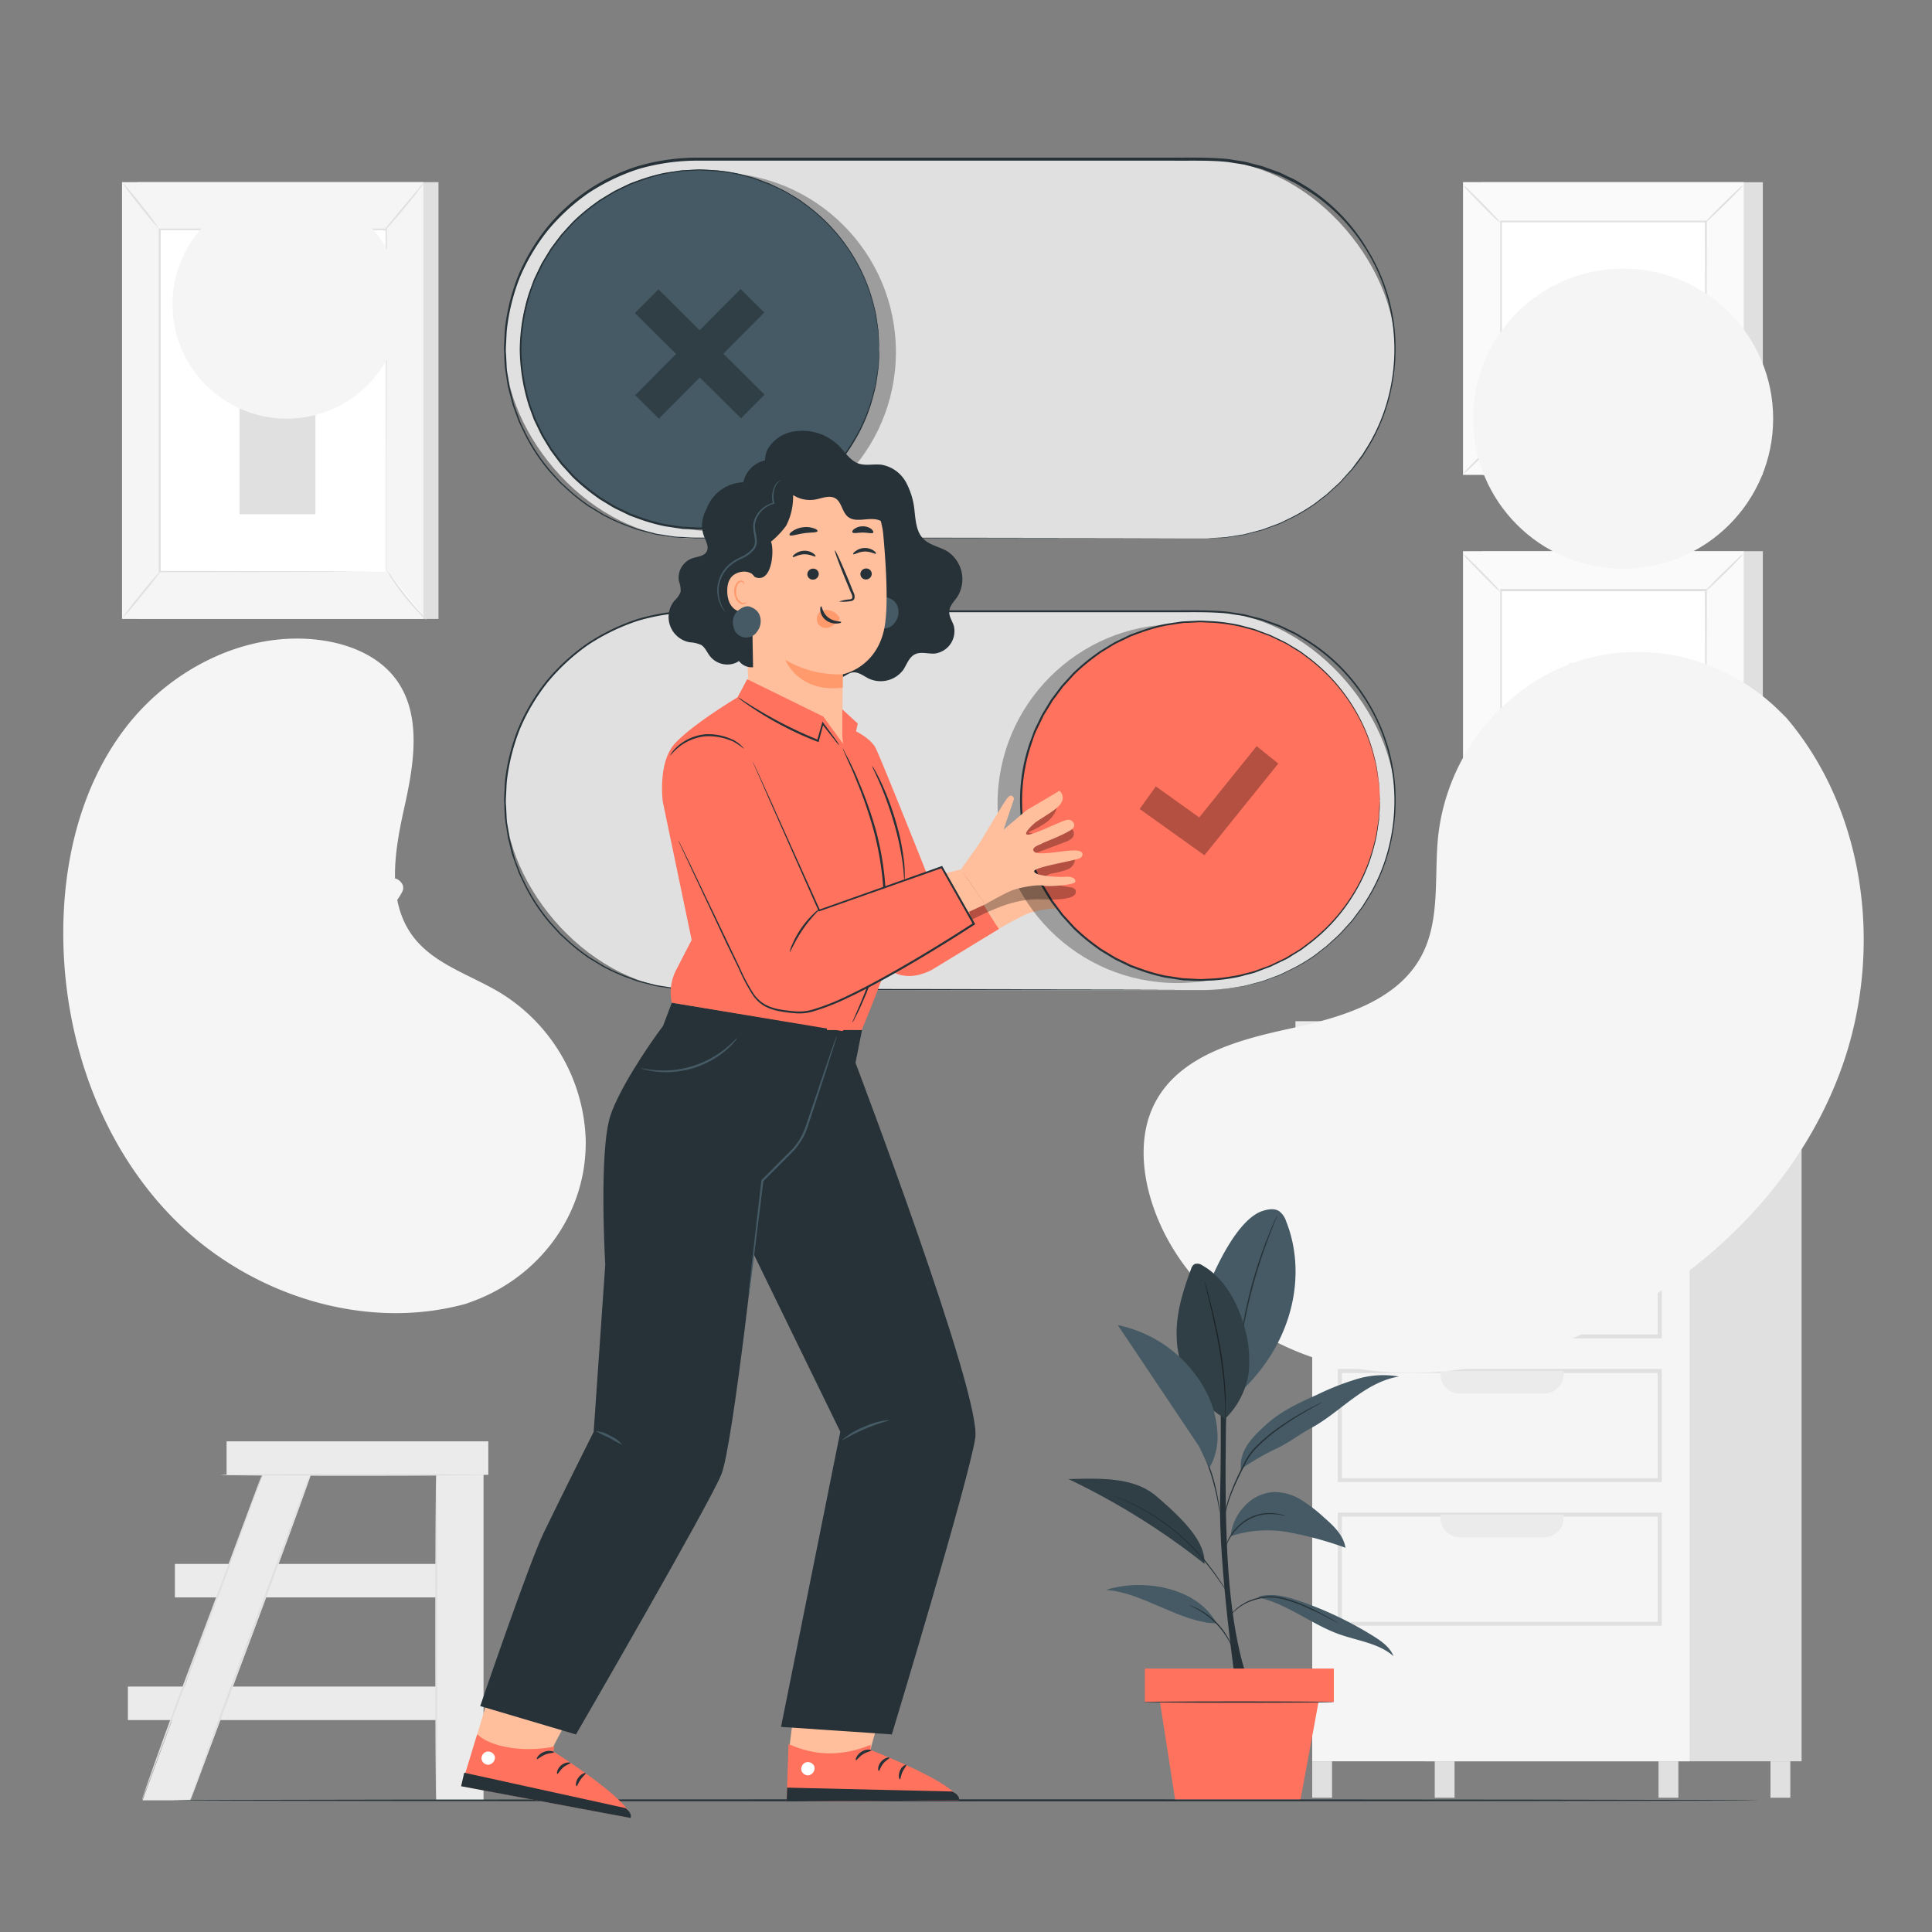 <svg xmlns="http://www.w3.org/2000/svg" viewBox="0 0 500 500"><rect x="0" y="0" width="500" height="500" fill="#808080" stroke="none"/><g id="background-complete"><rect x="383.56" y="47.16" width="72.66" height="75.74" style="fill:#e0e0e0"></rect><rect x="378.63" y="47.16" width="72.66" height="75.74" style="fill:#fafafa"></rect><path d="M451.32,122.92H378.61V47.14h72.71Zm-72.66,0h72.61V47.18H378.66Z" style="fill:#e0e0e0"></path><rect x="388.4" y="57.34" width="53.12" height="55.38" style="fill:#fff"></rect><path d="M388.4,113.09a8.93,8.93,0,0,1-1.31,1.52c-.85.9-2,2.11-3.38,3.42s-2.56,2.49-3.47,3.33a8.15,8.15,0,0,1-1.53,1.27,8.19,8.19,0,0,1,1.3-1.51c.85-.9,2.05-2.11,3.39-3.43s2.57-2.5,3.47-3.33A8.55,8.55,0,0,1,388.4,113.09Z" style="fill:#e0e0e0"></path><path d="M441.53,113a8.5,8.5,0,0,1,1.52,1.31c.9.85,2.11,2,3.42,3.38s2.49,2.56,3.33,3.47a9.11,9.11,0,0,1,1.28,1.53,7.67,7.67,0,0,1-1.52-1.3c-.9-.85-2.11-2-3.43-3.38s-2.5-2.58-3.33-3.48A8.55,8.55,0,0,1,441.53,113Z" style="fill:#e0e0e0"></path><path d="M441.38,57.49A8.73,8.73,0,0,1,442.69,56c.85-.89,2-2.1,3.38-3.42s2.56-2.49,3.47-3.32a7.85,7.85,0,0,1,1.54-1.28,9.41,9.41,0,0,1-1.31,1.52c-.85.89-2,2.11-3.38,3.43s-2.57,2.49-3.48,3.32A8.39,8.39,0,0,1,441.38,57.49Z" style="fill:#e0e0e0"></path><path d="M388.26,57.62a8.73,8.73,0,0,1-1.53-1.31c-.89-.85-2.1-2-3.42-3.37s-2.49-2.57-3.32-3.48a7.66,7.66,0,0,1-1.28-1.53,8.4,8.4,0,0,1,1.52,1.3c.89.85,2.11,2.05,3.43,3.39s2.49,2.57,3.32,3.47A8.39,8.39,0,0,1,388.26,57.62Z" style="fill:#e0e0e0"></path><path d="M441.38,112.72s0-.1,0-.27,0-.45,0-.77c0-.7,0-1.7,0-3,0-2.63,0-6.44-.05-11.29,0-9.7-.06-23.52-.1-40.06l.2.2-53,0h0l.24-.23c0,20.33,0,39.34,0,55.38l-.2-.2,38.36.1,10.78,0,2.85,0,.73,0a1,1,0,0,1,.26,0h-.95l-2.81,0-10.73.06-38.49.1h-.2v-.2c0-16,0-35,0-55.38V57.1h.24l53,0h.21v.21c0,16.6-.08,30.46-.11,40.19,0,4.83,0,8.63-.05,11.24,0,1.28,0,2.27,0,3,0,.32,0,.57,0,.75A.93.93,0,0,1,441.38,112.72Z" style="fill:#e0e0e0"></path><rect x="406.1" y="76.16" width="17.73" height="17.73" style="fill:#ebebeb"></rect><rect x="383.56" y="142.65" width="72.66" height="75.74" style="fill:#e0e0e0"></rect><rect x="378.63" y="142.65" width="72.66" height="75.74" style="fill:#fafafa"></rect><path d="M451.32,218.41H378.61V142.62h72.71Zm-72.66,0h72.61V142.67H378.66Z" style="fill:#e0e0e0"></path><rect x="388.4" y="152.83" width="53.12" height="55.38" style="fill:#fff"></rect><path d="M388.4,208.57a8.73,8.73,0,0,1-1.31,1.53c-.85.89-2,2.11-3.38,3.42s-2.56,2.49-3.47,3.32a8,8,0,0,1-1.53,1.28,8.4,8.4,0,0,1,1.3-1.52c.85-.89,2.05-2.11,3.39-3.43s2.57-2.49,3.47-3.32A8.39,8.39,0,0,1,388.4,208.57Z" style="fill:#e0e0e0"></path><path d="M441.53,208.44a8.5,8.5,0,0,1,1.52,1.31c.9.85,2.11,2,3.42,3.38s2.49,2.56,3.33,3.47a9.11,9.11,0,0,1,1.28,1.53,7.67,7.67,0,0,1-1.52-1.3c-.9-.85-2.11-2.05-3.43-3.39s-2.5-2.57-3.33-3.47A8.55,8.55,0,0,1,441.53,208.44Z" style="fill:#e0e0e0"></path><path d="M441.38,153a8.73,8.73,0,0,1,1.31-1.53c.85-.89,2-2.11,3.38-3.42s2.56-2.49,3.47-3.32a7.85,7.85,0,0,1,1.54-1.28,9.15,9.15,0,0,1-1.31,1.51c-.85.9-2,2.11-3.38,3.44s-2.57,2.49-3.48,3.32A8.39,8.39,0,0,1,441.38,153Z" style="fill:#e0e0e0"></path><path d="M388.26,153.11a8.73,8.73,0,0,1-1.53-1.31c-.89-.85-2.1-2-3.42-3.38s-2.49-2.56-3.32-3.47a8,8,0,0,1-1.28-1.53,8.4,8.4,0,0,1,1.52,1.3c.89.85,2.11,2.05,3.43,3.39s2.49,2.57,3.32,3.47A8.39,8.39,0,0,1,388.26,153.11Z" style="fill:#e0e0e0"></path><path d="M441.38,208.21s0-.1,0-.27,0-.45,0-.78c0-.69,0-1.69,0-3,0-2.62,0-6.44-.05-11.28,0-9.7-.06-23.52-.1-40.06l.2.2-53,0h0l.24-.23c0,20.32,0,39.34,0,55.38l-.2-.21,38.36.11,10.78,0,2.85,0h.73a1.33,1.33,0,0,1,.26,0h-.95l-2.81,0-10.73.05-38.49.11h-.2v-.2c0-16,0-35.06,0-55.38v-.24h.24l53,0h.21v.21c0,16.6-.08,30.46-.11,40.19,0,4.83,0,8.63-.05,11.24,0,1.28,0,2.26,0,3,0,.32,0,.57,0,.75A.93.93,0,0,1,441.38,208.21Z" style="fill:#e0e0e0"></path><rect x="406.1" y="171.65" width="17.73" height="17.73" style="fill:#ebebeb"></rect><rect x="35.49" y="47.14" width="77.99" height="113.04" style="fill:#e0e0e0"></rect><rect x="31.58" y="47.14" width="77.99" height="113.04" style="fill:#f5f5f5"></rect><rect x="41.27" y="59.38" width="58.61" height="88.56" style="fill:#fff"></rect><path d="M99.88,147.94s0-.15,0-.43,0-.71,0-1.26c0-1.11,0-2.74,0-4.86,0-4.24,0-10.43,0-18.24,0-15.62-.06-37.73-.1-63.77l.19.19-58.6,0h0l.21-.21c0,33.41,0,64.21,0,88.56l-.17-.17,42.66.09,11.79,0,3.09,0,1.07,0-1,0-3.06,0L84,148l-42.77.09H41.1v-.17c0-24.35,0-55.15,0-88.56v-.21h.22l58.6,0h.2v.19c0,26.09-.07,48.25-.1,63.9,0,7.79,0,14,0,18.2,0,2.09,0,3.71,0,4.81,0,.54,0,1,0,1.24S99.88,147.94,99.88,147.94Z" style="fill:#e0e0e0"></path><path d="M109.79,47.14a13.52,13.52,0,0,1-1.39,2c-.9,1.21-2.19,2.86-3.66,4.64s-2.84,3.36-3.85,4.48A13.07,13.07,0,0,1,99.17,60a14.62,14.62,0,0,1,1.49-2c1-1.26,2.33-2.83,3.76-4.55L108.17,49A14.72,14.72,0,0,1,109.79,47.14Z" style="fill:#e0e0e0"></path><path d="M100.18,147.65a72.43,72.43,0,0,0,10.23,12.79" style="fill:#fff"></path><path d="M110.41,160.44a11.78,11.78,0,0,1-1.79-1.62c-1-1.06-2.43-2.58-3.85-4.35a57.78,57.78,0,0,1-3.4-4.72,12.33,12.33,0,0,1-1.19-2.1,15.24,15.24,0,0,1,1.44,1.93c.86,1.21,2.07,2.86,3.48,4.62s2.75,3.31,3.74,4.41A16.74,16.74,0,0,1,110.41,160.44Z" style="fill:#e0e0e0"></path><path d="M31.57,160.09l10.22-12.6" style="fill:#fff"></path><path d="M41.79,147.49a80.64,80.64,0,0,1-4.95,6.43,77,77,0,0,1-5.27,6.17,79,79,0,0,1,4.94-6.43A78.26,78.26,0,0,1,41.79,147.49Z" style="fill:#e0e0e0"></path><path d="M31.58,47.14a70.42,70.42,0,0,1,5,5.92,69.4,69.4,0,0,1,4.63,6.2,73.77,73.77,0,0,1-5-5.93A72,72,0,0,1,31.58,47.14Z" style="fill:#e0e0e0"></path><rect x="62" y="77.36" width="19.63" height="55.72" style="fill:#e0e0e0"></rect><rect x="33.1" y="436.48" width="81.01" height="8.67" transform="translate(147.21 881.63) rotate(180)" style="fill:#ebebeb"></rect><path d="M81.45,378.48c0,2-32.27,87.44-32.27,87.44H36.9l32.19-87.44Z" style="fill:#ebebeb"></path><rect x="112.9" y="374.56" width="12.24" height="91.37" transform="translate(238.04 840.48) rotate(180)" style="fill:#ebebeb"></rect><rect x="45.26" y="404.75" width="73.76" height="8.67" transform="translate(164.28 818.16) rotate(180)" style="fill:#ebebeb"></rect><rect x="58.63" y="373.01" width="67.73" height="8.67" transform="translate(185 754.7) rotate(180)" style="fill:#ebebeb"></rect><path d="M57.15,381.69c0,.14,15.28.25,34.12.25s34.13-.11,34.13-.25-15.28-.26-34.13-.26S57.15,381.55,57.15,381.69Z" style="fill:#e0e0e0"></path><path d="M112.9,381.33c.15,0,.26,18.93.26,42.28s-.11,42.28-.26,42.28-.26-18.93-.26-42.28S112.76,381.33,112.9,381.33Z" style="fill:#e0e0e0"></path><path d="M79.94,382.35a.73.73,0,0,1,0,.22c0,.18-.12.39-.2.65-.21.6-.48,1.42-.83,2.46-.73,2.13-1.81,5.21-3.17,9-2.71,7.59-6.57,18-10.89,29.54l-11,29.5-3.32,8.94c-.39,1-.69,1.83-.92,2.43l-.25.62a.93.93,0,0,1-.1.21.73.73,0,0,1,0-.22l.2-.65.83-2.46c.72-2.13,1.81-5.21,3.17-9C56.14,446,60,435.56,64.32,424s8.19-21.9,11-29.48l3.32-8.95c.39-1,.69-1.83.92-2.43l.25-.62A.93.93,0,0,1,79.94,382.35Z" style="fill:#e0e0e0"></path><path d="M67.74,381.87a1.35,1.35,0,0,1-.06.23l-.2.65c-.21.6-.48,1.43-.83,2.47-.73,2.15-1.82,5.24-3.19,9-2.73,7.64-6.61,18.14-11,29.72s-8.24,22-11.1,29.66c-1.39,3.76-2.53,6.82-3.34,9-.39,1-.69,1.84-.92,2.44l-.25.63a.72.72,0,0,1-.11.21,1.16,1.16,0,0,1,.06-.22c0-.18.12-.39.2-.65.2-.61.48-1.44.83-2.48.73-2.14,1.82-5.24,3.19-9.05,2.73-7.63,6.61-18.13,11-29.72s8.24-22,11.09-29.65l3.35-9c.38-1,.69-1.84.92-2.44l.25-.63A.72.72,0,0,1,67.74,381.87Z" style="fill:#e0e0e0"></path><path d="M112.37,289.7a10.12,10.12,0,1,1-8.39-10,10.21,10.21,0,0,1,8.39,10c0,3.5,5.5,3.51,5.45,0a15.81,15.81,0,0,0-10.24-14.63,15.58,15.58,0,0,0-18.72,22.58,15.77,15.77,0,0,0,16.4,7.32c7.28-1.31,12.46-8,12.56-15.27C117.87,286.19,112.42,286.19,112.37,289.7Z" style="fill:#f5f5f5"></path><path d="M85.55,302q-3.1,3.35-6.49,6.42a2.75,2.75,0,0,0,0,3.85,2.79,2.79,0,0,0,3.86,0c2.25-2,4.42-4.19,6.48-6.42a2.83,2.83,0,0,0,.8-1.93A2.72,2.72,0,0,0,85.55,302Z" style="fill:#f5f5f5"></path><path d="M99.28,309.78v9.33a2.73,2.73,0,0,0,5.45,0v-9.33a2.73,2.73,0,0,0-5.45,0Z" style="fill:#f5f5f5"></path><path d="M114.32,305.82l6.79,7.08a2.76,2.76,0,0,0,3.86,0,2.79,2.79,0,0,0,0-3.86l-6.8-7.08a2.75,2.75,0,0,0-3.85,0,2.78,2.78,0,0,0,0,3.86Z" style="fill:#f5f5f5"></path><path d="M118.47,276.74c2.07-2.23,4.23-4.38,6.48-6.42a2.75,2.75,0,0,0,0-3.86,2.78,2.78,0,0,0-3.85,0q-3.37,3.07-6.49,6.42a2.89,2.89,0,0,0-.79,1.93,2.77,2.77,0,0,0,.79,1.93,2.73,2.73,0,0,0,3.86,0Z" style="fill:#f5f5f5"></path><path d="M104.74,269v-9.33a2.73,2.73,0,0,0-5.45,0V269a2.73,2.73,0,0,0,5.45,0Z" style="fill:#f5f5f5"></path><path d="M89.7,272.92l-6.8-7.08a2.75,2.75,0,0,0-3.85,0,2.78,2.78,0,0,0,0,3.86l6.8,7.08a2.75,2.75,0,0,0,3.85,0,2.78,2.78,0,0,0,0-3.86Z" style="fill:#f5f5f5"></path><path d="M122.6,292.45h10a2.73,2.73,0,0,0,0-5.45h-10a2.73,2.73,0,0,0,0,5.45Z" style="fill:#f5f5f5"></path><path d="M71.1,292.56H82.38a2.73,2.73,0,0,0,0-5.45H71.1a2.73,2.73,0,1,0,0,5.45Z" style="fill:#f5f5f5"></path><path d="M80.61,195.31c-11.33,2.81-18.67,15-16,26.31s13.62,18.89,25,18.08c6.06-.43,11.62-3.38,14.48-8.89,1.28-2.47-2.45-4.66-3.73-2.19-4.19,8.07-15.12,8.33-22.31,4.24-8.18-4.64-12.27-15.16-7.95-23.79a18,18,0,0,1,11.61-9.59c2.7-.67,1.55-4.84-1.15-4.17Z" style="fill:#f5f5f5"></path><path d="M79.15,196.54a23.51,23.51,0,0,0-2.23,20.2,23.18,23.18,0,0,0,25.5,14.8,2.18,2.18,0,0,0,1.51-2.66,2.22,2.22,0,0,0-2.66-1.51A19.09,19.09,0,0,1,86.34,223,18.5,18.5,0,0,1,80,208a18.77,18.77,0,0,1,2.93-9.27c1.5-2.35-2.24-4.52-3.73-2.18Z" style="fill:#f5f5f5"></path><rect x="368.58" y="271.2" width="97.67" height="184.62" style="fill:#e0e0e0"></rect><rect x="339.6" y="271.2" width="97.67" height="184.62" style="fill:#f5f5f5"></rect><path d="M430.07,309.2H346.24V279.94h83.83Zm-82.8-1H429V281H347.27Z" style="fill:#e0e0e0"></path><path d="M372.82,280.45h31.81a0,0,0,0,1,0,0v.88a4.95,4.95,0,0,1-4.95,4.95H377.76a4.95,4.95,0,0,1-4.95-4.95v-.88A0,0,0,0,1,372.82,280.45Z" style="fill:#ebebeb"></path><path d="M430.07,346.38H346.24V317.11h83.83Zm-82.8-1H429V318.14H347.27Z" style="fill:#e0e0e0"></path><path d="M372.82,317.63h31.81a0,0,0,0,1,0,0v.88a4.95,4.95,0,0,1-4.95,4.95H377.76a4.95,4.95,0,0,1-4.95-4.95v-.88A0,0,0,0,1,372.82,317.63Z" style="fill:#ebebeb"></path><path d="M430.07,383.55H346.24V354.29h83.83Zm-82.8-1H429v-27.2H347.27Z" style="fill:#e0e0e0"></path><path d="M372.82,354.8h31.81a0,0,0,0,1,0,0v.88a4.95,4.95,0,0,1-4.95,4.95H377.76a4.95,4.95,0,0,1-4.95-4.95v-.88A0,0,0,0,1,372.82,354.8Z" style="fill:#ebebeb"></path><path d="M430.07,420.73H346.24V391.46h83.83Zm-82.8-1H429V392.49H347.27Z" style="fill:#e0e0e0"></path><path d="M372.82,392h31.81a0,0,0,0,1,0,0v.88a4.95,4.95,0,0,1-4.95,4.95H377.77a4.95,4.95,0,0,1-4.95-4.95V392A0,0,0,0,1,372.82,392Z" style="fill:#ebebeb"></path><rect x="335.26" y="264.29" width="106.08" height="9.2" style="fill:#ebebeb"></rect><rect x="441.35" y="264.29" width="31.9" height="9.2" style="fill:#e0e0e0"></rect><rect x="339.6" y="455.82" width="5.13" height="9.43" style="fill:#e0e0e0"></rect><rect x="371.31" y="455.82" width="5.13" height="9.43" style="fill:#e0e0e0"></rect><rect x="429.23" y="455.82" width="5.13" height="9.43" style="fill:#e0e0e0"></rect><rect x="458.2" y="455.82" width="5.13" height="9.43" style="fill:#e0e0e0"></rect></g><g id="background-simple"><path d="M462.25,185.7l-1.64-1.62c-13.76-13.6-33.8-18.85-52.07-13a50.66,50.66,0,0,0-6.86,2.76A54.49,54.49,0,0,0,372.24,216c-1.16,10.51.62,21.83-4.26,31.17-6.35,12.15-21.28,16.23-34.59,19.13s-28.23,7-34.53,19.2c-3.94,7.63-3.46,16.95-.92,25.2,6.74,21.85,27.13,37.77,49.22,42.68s45.41,0,65.8-9.72c28.56-13.61,53-37.44,63.72-67.48S483,210,462.25,185.7Z" style="fill:#f5f5f5"></path><path d="M120.7,337.38l1.84-.68c15.44-5.77,26.67-19.36,28.71-35.56a44.12,44.12,0,0,0,.33-6.29,46.39,46.39,0,0,0-22-37.85c-7.7-4.67-17.08-7.35-22.55-14.46-7.11-9.26-4.91-22.26-2.39-33.57s4.69-24.33-2.46-33.56c-4.48-5.77-11.85-8.74-19.13-9.73-19.29-2.63-38.9,7.42-50.61,22.73s-16.26,35.08-16.06,54.31c.29,26.93,10,54.34,29.3,73.4S94.5,344.68,120.7,337.38Z" style="fill:#f5f5f5"></path><circle cx="74.21" cy="78.78" r="29.57" style="fill:#f5f5f5"></circle><circle cx="420.06" cy="108.35" r="38.83" style="fill:#f5f5f5"></circle></g><g id="Floor"><path d="M455.36,465.92c0,.15-91.95.26-205.35.26s-205.37-.11-205.37-.26,91.93-.26,205.37-.26S455.36,465.78,455.36,465.92Z" style="fill:#263238"></path></g><g id="Plant"><path d="M319.76,435.56s-4.41-30.28-4-47.9,0-37.44,0-37.44h2s-1.38,35,.12,56.06,5.43,29.28,5.43,29.28h-3.52" style="fill:#263238"></path><path d="M332.88,316.15a5.4,5.4,0,0,0-1.85-2.71c-1.29-.81-3-.47-4.42,0-6.13,2.17-11.56,13.61-14,19.62l8.14,27.43C335.4,346.89,338,329,332.88,316.15Z" style="fill:#455a64"></path><path d="M330.55,314.55a1.48,1.48,0,0,1-.12.36c-.1.26-.23.59-.4,1-.35.86-.85,2.12-1.45,3.68-1.2,3.11-2.73,7.47-4.09,12.37s-2.3,9.43-2.88,12.72c-.29,1.64-.51,3-.65,3.9-.07.43-.12.78-.17,1.06a1.54,1.54,0,0,1-.08.37,1.49,1.49,0,0,1,0-.37c0-.29.07-.64.12-1.08.09-.93.28-2.27.54-3.92a119,119,0,0,1,2.78-12.77,117.16,117.16,0,0,1,4.2-12.37c.63-1.55,1.16-2.79,1.55-3.64l.46-1A2.07,2.07,0,0,1,330.55,314.55Z" style="fill:#263238"></path><path d="M317.09,367.1a24.84,24.84,0,0,1-12.55-20.86c-.29-6.08,1.58-12.06,3.7-17.77a2.26,2.26,0,0,1,.86-1.29,2.18,2.18,0,0,1,2.08.32c5.54,3.16,8.9,9.18,10.69,15.3a30.92,30.92,0,0,1,1.26,12.59,20.91,20.91,0,0,1-6,11.71" style="fill:#455a64"></path><path d="M317.09,367.1a1.82,1.82,0,0,1,0-.37c0-.27,0-.62,0-1.05,0-.91,0-2.24-.11-3.87a106.94,106.94,0,0,0-1.42-12.67c-.85-4.91-1.88-9.31-2.63-12.49-.38-1.56-.68-2.83-.91-3.77-.09-.42-.17-.76-.23-1a1.59,1.59,0,0,1-.06-.36,2,2,0,0,1,.12.35l.3,1c.25.88.6,2.16,1,3.74.81,3.17,1.88,7.57,2.73,12.49a92.4,92.4,0,0,1,1.32,12.72c0,1.64,0,3,0,3.88,0,.43,0,.78,0,1.06A2,2,0,0,1,317.09,367.1Z" style="fill:#263238"></path><g style="opacity:0.3"><path d="M317.09,367.1a24.84,24.84,0,0,1-12.55-20.86c-.29-6.08,1.58-12.06,3.7-17.77a2.26,2.26,0,0,1,.86-1.29,2.18,2.18,0,0,1,2.08.32c5.54,3.16,8.9,9.18,10.69,15.3a30.92,30.92,0,0,1,1.26,12.59,20.91,20.91,0,0,1-6,11.71"></path></g><path d="M325.7,413.44c7.51,1.65,13.69,6.94,20.94,9.52,4.79,1.7,10.22,2.31,14,5.66-.91-2.32-3.09-3.87-5.21-5.19a93.94,93.94,0,0,0-19-9.06c-3.41-1.17-7.11-2.16-10.58-1.19" style="fill:#455a64"></path><path d="M314.84,420.13c-9.41-.16-19.31-8.16-28.67-8.64,9.8-3.16,23.82-.58,28.67,8.64" style="fill:#455a64"></path><path d="M318.52,397.56a30.6,30.6,0,0,1,15-1,91.3,91.3,0,0,1,14.68,4c-.48-3.26-3.12-5.72-5.6-7.89a39,39,0,0,0-5.9-4.53,13.19,13.19,0,0,0-7.07-2,11.16,11.16,0,0,0-7.8,3.94,12.94,12.94,0,0,0-3.34,7.51" style="fill:#455a64"></path><path d="M299.21,387.18c-5.92-5.06-14.89-4.56-22.67-4.39A184.53,184.53,0,0,1,311.7,404.7C312,399.2,306.69,393.56,299.21,387.18Z" style="fill:#455a64"></path><g style="opacity:0.3"><path d="M299.21,387.18c-5.92-5.06-14.89-4.56-22.67-4.39A184.53,184.53,0,0,1,311.7,404.7C312,399.2,306.69,393.56,299.21,387.18Z"></path></g><path d="M321.18,380.2a65.26,65.26,0,0,1,9.1-5.29c3.12-1.42,6-3.68,9-5.31,3.9-2.11,7.28-5.05,10.87-7.67s7.51-5,11.9-5.68a23.52,23.52,0,0,0-10.83.63,69.46,69.46,0,0,0-10.2,4c-4.62,2.08-9.32,4.21-13.09,7.59s-7.19,6.71-6.79,11.76" style="fill:#455a64"></path><path d="M346.47,420.13a1.38,1.38,0,0,1-.3-.13l-.82-.43c-.71-.37-1.73-.93-3-1.58-.63-.33-1.33-.68-2.09-1s-1.58-.74-2.45-1.12a36.29,36.29,0,0,0-5.79-2,12.51,12.51,0,0,0-6-.15,16,16,0,0,0-2.56.77,12.78,12.78,0,0,0-2.06,1.05,13.26,13.26,0,0,0-2.6,2.15c-.54.58-.81.94-.83.92a1.2,1.2,0,0,1,.17-.28c.12-.17.31-.42.57-.73a11.91,11.91,0,0,1,2.56-2.25,12.38,12.38,0,0,1,2.09-1.12,16.74,16.74,0,0,1,2.59-.81,12.5,12.5,0,0,1,6.18.13,34.37,34.37,0,0,1,5.84,2.06c.87.38,1.69.76,2.44,1.15s1.46.73,2.08,1.08c1.27.68,2.28,1.27,3,1.68l.79.48A1.31,1.31,0,0,1,346.47,420.13Z" style="fill:#263238"></path><path d="M307.82,415.47s.22,0,.59.17a12.72,12.72,0,0,1,1.54.66,18.79,18.79,0,0,1,4.49,3.19,18.4,18.4,0,0,1,3.36,4.36,12.92,12.92,0,0,1,.73,1.51,2.23,2.23,0,0,1,.2.58c-.06,0-.41-.77-1.13-2a20.83,20.83,0,0,0-7.76-7.46C308.61,415.84,307.8,415.52,307.82,415.47Z" style="fill:#263238"></path><path d="M287,386.7a1.87,1.87,0,0,1,.4.12l1.13.4,1.78.66c.7.26,1.45.64,2.3,1a54.29,54.29,0,0,1,12.25,7.81,61,61,0,0,1,5.71,5.62,62.42,62.42,0,0,1,4.05,5.14c1.07,1.52,1.89,2.78,2.45,3.66l.64,1a2,2,0,0,1,.21.36,1.5,1.5,0,0,1-.26-.32c-.17-.22-.41-.55-.7-1-.59-.85-1.44-2.1-2.53-3.6s-2.47-3.23-4.09-5.06a63.21,63.21,0,0,0-5.7-5.58,57.68,57.68,0,0,0-12.13-7.84c-.84-.39-1.59-.78-2.27-1.06l-1.75-.7-1.11-.46A1.51,1.51,0,0,1,287,386.7Z" style="fill:#263238"></path><path d="M332.63,392.27a2.78,2.78,0,0,1-.75-.09L331,392c-.34-.07-.73-.07-1.16-.11a11.81,11.81,0,0,0-6.46,1.27,11.62,11.62,0,0,0-2.95,2.19,13.62,13.62,0,0,0-1.89,2.33,20.53,20.53,0,0,0-1.29,2.47,2.5,2.5,0,0,1,.19-.73,10.07,10.07,0,0,1,.9-1.86,12.91,12.91,0,0,1,1.87-2.43,11.5,11.5,0,0,1,9.65-3.48c.43.06.83.08,1.17.16l.86.22A3.25,3.25,0,0,1,332.63,392.27Z" style="fill:#263238"></path><path d="M342.08,363a1.84,1.84,0,0,1-.35.22l-1.05.57c-.92.49-2.23,1.21-3.82,2.15s-3.46,2.13-5.45,3.55a45.25,45.25,0,0,0-6.09,5.1,15.64,15.64,0,0,0-2.49,3.22c-.61,1.18-1.2,2.32-1.74,3.42a63.07,63.07,0,0,0-2.62,5.95,38.84,38.84,0,0,0-1.27,4.19c-.24,1-.32,1.58-.36,1.57a1.91,1.91,0,0,1,0-.42c0-.27.09-.67.2-1.18a30.43,30.43,0,0,1,1.17-4.24,58.24,58.24,0,0,1,2.56-6c.54-1.11,1.12-2.26,1.73-3.44a15.69,15.69,0,0,1,2.54-3.31,44.25,44.25,0,0,1,6.15-5.11c2-1.42,3.9-2.57,5.51-3.5s2.95-1.61,3.88-2.07l1.08-.51A1.61,1.61,0,0,1,342.08,363Z" style="fill:#263238"></path><path d="M315.71,391.43a3.36,3.36,0,0,1-.19-.8c-.11-.58-.25-1.3-.41-2.17a62.66,62.66,0,0,0-1.78-7.06,60.33,60.33,0,0,0-2.69-6.76c-.36-.81-.67-1.48-.91-2a2.74,2.74,0,0,1-.3-.75,3.88,3.88,0,0,1,.41.69c.25.46.6,1.14,1,2a50.06,50.06,0,0,1,2.79,6.77,49,49,0,0,1,1.69,7.12c.15.92.26,1.67.31,2.2A4.06,4.06,0,0,1,315.71,391.43Z" style="fill:#263238"></path><path d="M315,370A25.67,25.67,0,0,0,312,359.87a33.53,33.53,0,0,0-22.72-16.94l21,31.35,2.72,5.6A16.15,16.15,0,0,0,315,370Z" style="fill:#455a64"></path><rect x="296.29" y="431.82" width="48.91" height="8.67" style="fill:#FF725E"></rect><polygon points="299.94 438.76 304.11 465.67 336.58 465.67 341.55 438.76 299.94 438.76" style="fill:#FF725E"></polygon><path d="M345.17,440.5c0,.09-11,.17-24.64.17s-24.64-.08-24.64-.17,11-.18,24.64-.18S345.17,440.4,345.17,440.5Z" style="fill:#263238"></path></g><g id="Button"><rect x="130.65" y="41.35" width="230.42" height="98" rx="49" style="fill:#e0e0e0"></rect><path d="M312.07,139.35s.5,0,1.47-.1l1.82-.11a18.84,18.84,0,0,0,2.5-.22l3.16-.49.89-.14.91-.24,1.94-.5c.67-.19,1.39-.34,2.09-.57l2.19-.81c.74-.29,1.54-.54,2.31-.88l2.38-1.15a45.39,45.39,0,0,0,5-2.83,24.45,24.45,0,0,0,2.51-1.78l1.28-1,.65-.48.61-.55c.81-.75,1.64-1.5,2.49-2.27s1.57-1.7,2.39-2.57c.39-.44.81-.88,1.2-1.34l1.1-1.48c.37-.49.75-1,1.12-1.5l.57-.76.49-.82a46.68,46.68,0,0,0,6.4-15,49.48,49.48,0,0,0,.84-18.27,48.62,48.62,0,0,0-6.87-18.88,47.93,47.93,0,0,0-15.32-15.44l-2.44-1.48c-.82-.49-1.72-.85-2.58-1.29s-1.71-.89-2.63-1.2l-2.75-1c-.47-.16-.92-.36-1.39-.49l-1.43-.37-2.88-.73c-1-.18-2-.31-3-.47a24.9,24.9,0,0,0-3-.36c-4-.29-8.15-.17-12.32-.2H291.1l-111.44,0a54.87,54.87,0,0,0-14.45,2.17,54.05,54.05,0,0,0-13,6.27,53.19,53.19,0,0,0-10.45,9.63,52.5,52.5,0,0,0-7.16,12A52.7,52.7,0,0,0,131.21,85c-.13,1.13-.14,2.27-.21,3.4l-.09,1.69c0,.57,0,1.13.06,1.69.06,1.13.11,2.25.17,3.37s.33,2.21.49,3.32l.25,1.65.4,1.61.84,3.22c.38,1,.76,2.06,1.13,3.09.2.52.35,1,.59,1.54l.71,1.47a48.25,48.25,0,0,0,7,10.86l2.14,2.36.54.58.58.54,1.17,1.06a48,48,0,0,0,4.88,3.93,12,12,0,0,0,1.29.86l1.33.8,1.32.81.66.4.69.33a45.93,45.93,0,0,0,5.58,2.46c.95.33,1.88.73,2.84,1l2.9.74,1.44.37,1.47.22,2.92.45c1,.13,2,.12,2.91.19s1.94.12,2.91.13h5.76l42.37,0,61.36.09,16.68.05,4.34,0,1.48,0s-.5,0-1.48,0l-4.34,0-16.68,0-61.36.08-42.37,0h-5.76c-1,0-2-.09-2.93-.13s-2-.05-2.94-.19l-3-.44-1.48-.23-1.45-.37-2.93-.75c-1-.27-1.91-.67-2.87-1a45.35,45.35,0,0,1-5.64-2.48l-.7-.34-.66-.4-1.33-.81-1.34-.81a10.26,10.26,0,0,1-1.31-.87,47.48,47.48,0,0,1-4.93-4l-1.18-1.07-.59-.54-.54-.59-2.17-2.38a48.46,48.46,0,0,1-7-11l-.72-1.49c-.24-.5-.39-1-.6-1.55l-1.14-3.13c-.28-1.08-.56-2.16-.85-3.24l-.41-1.63-.26-1.67c-.16-1.11-.36-2.23-.49-3.35s-.11-2.27-.17-3.4c0-.57-.08-1.14-.06-1.71l.09-1.71c.07-1.14.07-2.29.21-3.43a52.94,52.94,0,0,1,3.44-13.45,52.67,52.67,0,0,1,7.23-12.13,49.32,49.32,0,0,1,23.68-16.07,55.12,55.12,0,0,1,14.6-2.2l111.44,0h12.68c4.17,0,8.28-.08,12.36.22a22,22,0,0,1,3,.36c1,.16,2,.29,3,.47l2.91.75,1.44.37c.48.13.93.33,1.4.49l2.77,1c.93.32,1.78.82,2.66,1.22s1.77.8,2.6,1.3l2.46,1.5A48.13,48.13,0,0,1,353.81,64.4a48.9,48.9,0,0,1,6.9,19,49.93,49.93,0,0,1-.88,18.4A47.37,47.37,0,0,1,353.35,117l-.5.82-.57.77-1.13,1.5L350,121.53c-.4.47-.82.91-1.22,1.35-.82.87-1.56,1.79-2.41,2.57l-2.51,2.27-.62.55-.65.49-1.28,1a27.09,27.09,0,0,1-2.53,1.78,45,45,0,0,1-5,2.82l-2.39,1.14c-.78.35-1.58.59-2.33.88l-2.19.8c-.72.23-1.43.37-2.11.56l-1.95.49-.91.23-.9.14-3.17.47a18.51,18.51,0,0,1-2.51.19l-1.82.08Z" style="fill:#263238"></path><g style="opacity:0.3"><circle cx="185.43" cy="91.1" r="46.43"></circle></g><circle cx="181.09" cy="90.35" r="46.43" style="fill:#455a64"></circle><path d="M227.52,90.35s0-.26-.07-.75l-.13-2.21c0-.48-.06-1-.1-1.62s-.19-1.24-.29-1.94l-.36-2.26A25.44,25.44,0,0,0,226,79a44.35,44.35,0,0,0-5.14-12.33,46.32,46.32,0,0,0-11.76-13.12l-2-1.49c-.7-.46-1.44-.88-2.17-1.33s-1.46-.94-2.26-1.31l-2.4-1.15L199,47.73l-1.28-.46-2.6-1c-.89-.29-1.81-.48-2.72-.73a24.13,24.13,0,0,0-2.8-.63,42.94,42.94,0,0,0-5.84-.68c-1,0-2-.13-3-.12l-3,.16c-.52,0-1,0-1.55.1l-1.54.24c-1,.17-2.07.29-3.1.5A49.64,49.64,0,0,0,165.36,47l-1.53.56c-.26.1-.52.18-.77.29l-.74.36-3,1.44c-1,.53-1.91,1.14-2.87,1.71-.47.31-1,.56-1.43.91l-1.36,1a51.08,51.08,0,0,0-5.24,4.46l-2.34,2.58-.59.65-.54.7-1.05,1.42-1.06,1.42L141.92,66,141,67.53l-.47.76c-.14.27-.26.54-.39.81-.52,1.08-1,2.17-1.57,3.26s-.83,2.27-1.25,3.42a49.22,49.22,0,0,0-2.39,14.56,49.61,49.61,0,0,0,2.38,14.57q.63,1.73,1.26,3.42l1.56,3.26.4.81.46.77.93,1.53.93,1.51,1.06,1.43,1.06,1.41.53.7.59.65,2.35,2.59a52.26,52.26,0,0,0,5.24,4.45l1.36,1c.45.34.95.6,1.43.9,1,.58,1.9,1.19,2.87,1.72l3,1.44.74.36.76.29,1.54.56a47.92,47.92,0,0,0,6.16,1.8c1,.22,2.08.34,3.1.51l1.55.24c.51.06,1,.06,1.54.1l3.06.15c1,0,2-.08,3-.11a42.94,42.94,0,0,0,5.84-.68,23.67,23.67,0,0,0,2.8-.63c.91-.25,1.84-.44,2.72-.73l2.6-.95L199,133l1.22-.58,2.4-1.15c.8-.36,1.51-.88,2.26-1.3s1.47-.88,2.17-1.34l2-1.49A46,46,0,0,0,220.83,114,44.18,44.18,0,0,0,226,101.66c.2-.9.51-1.72.6-2.53l.36-2.26c.1-.7.23-1.35.29-1.94s.07-1.14.1-1.63l.13-2.2c0-.5.07-.75.07-.75s0,.25,0,.75,0,1.25-.09,2.21c0,.49,0,1-.07,1.63s-.17,1.24-.27,2-.21,1.46-.33,2.27a25.61,25.61,0,0,1-.59,2.55,43.75,43.75,0,0,1-5.08,12.42,46.13,46.13,0,0,1-11.79,13.27l-2,1.5c-.7.47-1.45.9-2.18,1.36s-1.47,1-2.27,1.32l-2.42,1.17-1.23.59-1.29.47-2.62,1c-.89.3-1.83.49-2.75.75a24,24,0,0,1-2.82.64,43.82,43.82,0,0,1-5.9.7c-1,0-2,.14-3,.13l-3.08-.16c-.52,0-1.05,0-1.56-.1l-1.56-.23c-1-.17-2.1-.29-3.14-.51a49,49,0,0,1-6.23-1.81l-1.55-.57c-.25-.09-.52-.18-.77-.29l-.75-.36-3-1.45c-1-.53-1.93-1.15-2.91-1.73-.48-.31-1-.57-1.44-.91l-1.38-1a53.35,53.35,0,0,1-5.3-4.49l-2.37-2.62-.6-.65-.54-.71-1.07-1.43-1.07-1.44-.94-1.53-.94-1.55-.47-.78-.4-.81-1.59-3.3c-.42-1.14-.84-2.3-1.27-3.45a50.1,50.1,0,0,1-2.41-14.74,49.77,49.77,0,0,1,2.42-14.73c.42-1.15.84-2.31,1.26-3.45l1.59-3.3c.13-.27.26-.55.4-.81l.47-.78.94-1.54.94-1.54,1.08-1.44,1.07-1.42.53-.71.6-.66,2.38-2.61a51.07,51.07,0,0,1,5.3-4.5l1.37-1c.46-.35,1-.61,1.44-.91,1-.58,1.93-1.2,2.91-1.73l3-1.46.75-.36.77-.29,1.55-.56a50.71,50.71,0,0,1,6.23-1.82c1-.21,2.1-.33,3.14-.5l1.56-.24c.51-.06,1-.06,1.55-.09l3.09-.16c1,0,2,.09,3,.13a42.26,42.26,0,0,1,5.9.69,24.05,24.05,0,0,1,2.82.65c.92.25,1.85.44,2.74.74l2.63,1,1.29.47,1.23.59,2.41,1.17c.81.37,1.52.89,2.27,1.32s1.49.88,2.19,1.35l2,1.51a46.28,46.28,0,0,1,11.79,13.27A43.93,43.93,0,0,1,226.16,79a25.61,25.61,0,0,1,.59,2.55c.12.81.23,1.56.33,2.27s.22,1.35.27,2,.05,1.14.07,1.63c0,1,.07,1.69.09,2.21S227.52,90.35,227.52,90.35Z" style="fill:#263238"></path><g style="opacity:0.3"><polygon points="197.87 102.14 187.2 91.55 197.78 80.88 191.66 74.8 181.07 85.47 170.4 74.88 164.31 81.01 174.98 91.6 164.39 102.27 170.53 108.35 181.11 97.68 191.78 108.27 197.87 102.14"></polygon></g></g><g id="Character"><rect x="130.67" y="158.22" width="230.42" height="98" rx="49" style="fill:#e0e0e0"></rect><path d="M312.09,256.22l1.47-.1,1.82-.1a20.69,20.69,0,0,0,2.5-.22l3.16-.5.89-.14.91-.23,1.94-.51c.68-.19,1.39-.33,2.1-.57l2.18-.8c.74-.29,1.54-.54,2.32-.89l2.37-1.15a44.66,44.66,0,0,0,5-2.82,25.61,25.61,0,0,0,2.5-1.79l1.28-1,.65-.49.61-.55,2.49-2.27c.84-.78,1.57-1.7,2.39-2.56.39-.45.81-.89,1.2-1.35s.73-1,1.1-1.47l1.12-1.5.57-.77.49-.82a46.63,46.63,0,0,0,6.4-15,49.54,49.54,0,0,0,.84-18.28,48.71,48.71,0,0,0-22.19-34.31l-2.44-1.48c-.82-.5-1.72-.86-2.57-1.29s-1.72-.89-2.64-1.21l-2.75-1c-.47-.16-.92-.36-1.39-.48l-1.43-.37-2.88-.74c-1-.18-2-.31-3-.47a23,23,0,0,0-3-.35c-4-.3-8.15-.18-12.32-.2H291.12l-111.44,0a54.88,54.88,0,0,0-14.45,2.18,53.86,53.86,0,0,0-13,6.27,53.11,53.11,0,0,0-10.44,9.62,52,52,0,0,0-7.17,12,53.55,53.55,0,0,0-3.41,13.31c-.13,1.12-.14,2.26-.21,3.39l-.09,1.7c0,.56,0,1.12.06,1.69.06,1.12.11,2.24.17,3.36s.33,2.22.49,3.32l.25,1.65.41,1.62c.27,1.07.55,2.14.83,3.21s.76,2.07,1.13,3.1c.2.51.35,1,.59,1.53l.71,1.48a48.41,48.41,0,0,0,7,10.85l2.14,2.36.54.59.58.53,1.17,1.07a47.85,47.85,0,0,0,4.88,3.92,10.71,10.71,0,0,0,1.29.86l1.33.81,1.32.8.66.4.69.33a45.93,45.93,0,0,0,5.58,2.46c.95.33,1.88.73,2.84,1l2.9.75,1.44.36,1.47.23,2.92.45c1,.13,1.95.12,2.91.19s1.94.12,2.91.12h5.76l42.37,0,61.36.08,16.68.05,4.34,0c1,0,1.48,0,1.48,0l-1.48,0-4.34,0-16.68.05-61.36.09-42.37,0H180.1c-1,0-1.95-.08-2.93-.12s-2-.06-2.94-.19l-2.95-.45-1.48-.22-1.45-.37-2.93-.75c-1-.27-1.91-.68-2.87-1a46.81,46.81,0,0,1-5.64-2.47l-.7-.34-.66-.4-1.33-.81-1.34-.81a11.77,11.77,0,0,1-1.3-.87,47.85,47.85,0,0,1-4.94-4l-1.18-1.08-.59-.53-.54-.59c-.72-.8-1.44-1.59-2.17-2.38a48.68,48.68,0,0,1-7-11l-.72-1.49c-.24-.5-.39-1-.59-1.55-.39-1-.77-2.09-1.15-3.13s-.56-2.16-.85-3.25l-.41-1.63-.25-1.67c-.17-1.11-.37-2.22-.5-3.35s-.11-2.26-.17-3.4c0-.57-.08-1.14-.06-1.71l.09-1.71c.07-1.14.07-2.29.21-3.43A50.87,50.87,0,0,1,132,195a51.61,51.61,0,0,1,2.17-6.65,52.36,52.36,0,0,1,7.24-12.13A53.38,53.38,0,0,1,152,166.5a54.66,54.66,0,0,1,13.12-6.34,55.53,55.53,0,0,1,14.6-2.2l111.44,0H303.8c4.17,0,8.28-.09,12.36.21a25.64,25.64,0,0,1,3,.36c1,.16,2,.29,3,.48l2.91.75,1.44.37c.48.13.93.33,1.4.49l2.77,1c.93.32,1.78.82,2.67,1.22s1.76.81,2.59,1.3l2.46,1.5a48.32,48.32,0,0,1,15.43,15.59,48.9,48.9,0,0,1,6.9,19,49.92,49.92,0,0,1-.88,18.4,47,47,0,0,1-6.48,15.12l-.5.82-.57.77-1.13,1.51-1.11,1.48c-.4.46-.82.9-1.22,1.35-.82.87-1.56,1.79-2.41,2.57l-2.51,2.27-.62.55-.65.49-1.28,1a27.22,27.22,0,0,1-2.53,1.79,46.48,46.48,0,0,1-5,2.81l-2.39,1.15c-.78.34-1.58.59-2.33.87l-2.19.8c-.72.23-1.43.38-2.1.56l-2,.5-.91.23-.9.13-3.16.47a20.61,20.61,0,0,1-2.52.2l-1.82.07Z" style="fill:#263238"></path><path d="M278.27,210.68c-.34.26-8.54,5.07-8.54,5.07l-5.89,5,2.7-8s-.55-2.05-2.08.29-6.92,11.33-6.92,11.33L252.79,231l6.26,9.06s4.62-2.66,6.79-3.55,6.89-1.65,8.26-1.31,8-.16,8.26-.94-.73-1.49-2.52-1.35-7.89-.17-8.11-1.37,11.14-2.83,12-3.53,1-2-2-1.91-9.05,1.43-10,.29,1.73-1.84,2.07-2.1,6.68-2.59,8-3.94c.83-.86-.07-2.6-1.86-2.09s-8.64,4-9.95,3.75,1.81-3,2.3-3.32c3.31-2.23,6.8-3.9,6.85-6.14A2.29,2.29,0,0,0,278.27,210.68Z" style="fill:#ffbf9d"></path><polygon points="259.05 240.09 242.29 247.74 240.88 233.97 252.79 231.03 259.05 240.09" style="fill:#ffbf9d"></polygon><path d="M241.16,251c-6.17,3.15-10.73,1.2-13.17-2.25-2.69-3.8-11.73-55.65-11.73-55.65l1.44-5.47s7.17,2.29,9,6.14,13.56,33.34,13.56,33.34l9.83-1.37a112.92,112.92,0,0,0,8.43,14.68Z" style="fill:#FF725E"></path><g style="opacity:0.3"><circle cx="304.6" cy="207.98" r="46.43"></circle></g><circle cx="310.68" cy="207.22" r="46.43" style="fill:#FF725E"></circle><path d="M357.11,207.22s0-.25-.07-.75l-.14-2.2c0-.49-.06-1-.09-1.63s-.19-1.23-.29-1.94l-.36-2.26c-.1-.81-.4-1.63-.6-2.53a44.48,44.48,0,0,0-5.14-12.32,46.18,46.18,0,0,0-11.76-13.12l-2-1.49c-.7-.46-1.44-.89-2.18-1.34s-1.45-.94-2.25-1.3l-2.4-1.15-1.22-.58-1.28-.47-2.6-.95c-.89-.29-1.81-.48-2.73-.73a23.51,23.51,0,0,0-2.79-.63,44.58,44.58,0,0,0-5.84-.68c-1,0-2-.13-3-.11l-3.05.16c-.52,0-1,0-1.55.1l-1.54.23c-1,.17-2.07.29-3.1.51a49.09,49.09,0,0,0-6.16,1.8l-1.54.57-.76.28-.74.36-3,1.44c-1,.53-1.91,1.15-2.87,1.72-.48.3-1,.56-1.43.9l-1.36,1a52.26,52.26,0,0,0-5.24,4.45l-2.35,2.58-.59.65-.53.71-1.05,1.41-1.06,1.42-.93,1.52-.93,1.53-.47.77c-.14.26-.26.54-.39.8-.52,1.09-1.05,2.17-1.57,3.26s-.84,2.28-1.25,3.42a45.7,45.7,0,0,0,0,29.14l1.26,3.42,1.56,3.25.4.81.46.77.93,1.53.93,1.52,1.06,1.42,1.06,1.42.53.7.59.65,2.35,2.58a51.08,51.08,0,0,0,5.24,4.46l1.36,1c.45.35.95.6,1.43.91,1,.57,1.9,1.19,2.87,1.71l3,1.44.74.36c.25.11.51.19.76.29l1.54.56a49.14,49.14,0,0,0,6.16,1.81c1,.21,2.08.33,3.1.5l1.54.24c.52.07,1,.06,1.55.1l3.06.16c1,0,2-.08,3-.12a41.41,41.41,0,0,0,5.84-.68A22.23,22.23,0,0,0,322,252c.91-.25,1.84-.44,2.72-.73l2.6-.95,1.28-.46,1.22-.58,2.4-1.15c.8-.37,1.51-.88,2.26-1.31s1.47-.87,2.17-1.33l2-1.49a46.21,46.21,0,0,0,11.76-13.13,44.48,44.48,0,0,0,5.14-12.32c.2-.89.5-1.72.6-2.53l.36-2.26c.1-.7.23-1.34.29-1.94s.07-1.14.09-1.62L357,208c0-.49.07-.75.07-.75s0,.26,0,.75,0,1.25-.08,2.21c0,.49-.05,1-.07,1.63s-.17,1.25-.27,1.95-.21,1.46-.33,2.27a25.61,25.61,0,0,1-.59,2.55A43.93,43.93,0,0,1,350.67,231a46.28,46.28,0,0,1-11.79,13.27l-2,1.51c-.7.47-1.45.89-2.18,1.35s-1.47,1-2.27,1.32L330,249.62l-1.23.59-1.29.47-2.62,1c-.89.3-1.83.49-2.75.74a22.19,22.19,0,0,1-2.82.65,43.82,43.82,0,0,1-5.9.7c-1,0-2,.13-3,.12l-3.09-.15c-.51,0-1,0-1.55-.1l-1.56-.24c-1-.17-2.1-.29-3.14-.5a49,49,0,0,1-6.23-1.82l-1.55-.56-.77-.29-.75-.36-3-1.45c-1-.54-1.93-1.16-2.91-1.74a16.6,16.6,0,0,1-1.44-.91l-1.38-1a53.45,53.45,0,0,1-5.3-4.5l-2.37-2.61-.6-.66-.54-.71-1.07-1.43L272,233.38l-.94-1.54-.94-1.55-.47-.77-.4-.82-1.59-3.29c-.42-1.15-.84-2.3-1.27-3.46a46.22,46.22,0,0,1,0-29.46c.43-1.16.85-2.31,1.27-3.46l1.59-3.29c.13-.28.26-.55.4-.82l.47-.77.94-1.55.94-1.54,1.08-1.43,1.07-1.43.53-.71.6-.66,2.38-2.61a51.93,51.93,0,0,1,5.29-4.49l1.38-1c.46-.34,1-.6,1.44-.91,1-.58,1.93-1.2,2.91-1.73l3-1.45.75-.36c.25-.11.52-.19.77-.29l1.55-.57a49,49,0,0,1,6.23-1.81c1-.22,2.1-.34,3.14-.51l1.55-.23c.52-.07,1.05-.07,1.56-.1l3.09-.15c1,0,2,.08,3,.12a43.82,43.82,0,0,1,5.9.7,24,24,0,0,1,2.82.64c.92.26,1.85.45,2.74.75l2.63,1,1.29.47,1.23.59,2.41,1.17c.81.37,1.52.89,2.27,1.32s1.48.89,2.19,1.35l2,1.51a46.28,46.28,0,0,1,11.79,13.27,44,44,0,0,1,5.08,12.42,25.61,25.61,0,0,1,.59,2.55c.12.81.23,1.57.33,2.27s.22,1.35.27,1.95.05,1.14.07,1.63c0,1,.06,1.7.08,2.21S357.11,207.22,357.11,207.22Z" style="fill:#263238"></path><path d="M200.39,124c-2.45-1.56-3-5.16-1.72-7.74a9.48,9.48,0,0,1,7-4.62,13.36,13.36,0,0,1,11.51,3.82c1.58,1.63,2.87,3.75,5,4.5,1.89.65,4,.06,6,.32a9,9,0,0,1,6.29,4.53,19.34,19.34,0,0,1,2.23,7.65c.29,2.44.48,5.11,2.17,6.89s4.26,2.11,6.31,3.34a8.64,8.64,0,0,1,2.57,11.79c-.82,1.19-2,2.27-2.08,3.71s.76,2.47,1.16,3.72a5.84,5.84,0,0,1-5,7.24c-1.7.09-3.52-.57-5.05.19s-2.08,2.58-3,4a7.31,7.31,0,0,1-8.89,2.3C223.58,175,222.4,174,221,174s-2.48,1.28-3.85,1.55c-1.79.34-3.49-1-4.55-2.45s-1.8-3.22-3.16-4.43c-1.79-1.59-4.29-2-6.54-2.76a18.43,18.43,0,0,1-10.42-25.84" style="fill:#263238"></path><path d="M226.31,156a5.07,5.07,0,0,1,2-1.3h-.15a3.25,3.25,0,0,1,.43-.08,1.94,1.94,0,0,1,1.55.2h0a3.64,3.64,0,0,1,2,1.75,4.36,4.36,0,0,1-.51,4.48,3.33,3.33,0,0,1-6.11-1.14A4.15,4.15,0,0,1,226.31,156Z" style="fill:#455a64"></path><path d="M194,182.08l-2.61-47.81a4.06,4.06,0,0,1,3.52-4.21L216.26,124c6.87-.92,11.7,7.44,12.33,14.34.7,7.68,1.26,17.07.51,22.83-1.5,11.59-11,13.34-11,13.34s-.07,11.8,0,16l2.64,13Z" style="fill:#ffbf9d"></path><path d="M225.61,148.42a1.49,1.49,0,0,1-1.38,1.54,1.42,1.42,0,0,1-1.56-1.29,1.49,1.49,0,0,1,1.38-1.54A1.42,1.42,0,0,1,225.61,148.42Z" style="fill:#263238"></path><path d="M226.69,143.29c-.18.2-1.32-.6-2.92-.55s-2.73.88-2.91.69.09-.44.59-.82a4,4,0,0,1,2.32-.79,3.91,3.91,0,0,1,2.33.68C226.6,142.86,226.78,143.2,226.69,143.29Z" style="fill:#263238"></path><path d="M211.89,148.42A1.49,1.49,0,0,1,210.5,150a1.42,1.42,0,0,1-1.56-1.29,1.49,1.49,0,0,1,1.38-1.54A1.42,1.42,0,0,1,211.89,148.42Z" style="fill:#263238"></path><path d="M211.05,144c-.18.2-1.32-.59-2.91-.55s-2.74.88-2.92.69.09-.43.59-.82a4.15,4.15,0,0,1,2.33-.79,3.9,3.9,0,0,1,2.32.68C211,143.6,211.14,144,211.05,144Z" style="fill:#263238"></path><path d="M217.16,155.67a10.62,10.62,0,0,1,2.58-.54c.4,0,.78-.14.84-.42a2,2,0,0,0-.3-1.2L219,150.45c-1.8-4.36-3.11-7.95-2.93-8s1.77,3.41,3.57,7.77c.43,1.07.84,2.1,1.24,3.08a2.39,2.39,0,0,1,.25,1.59,1,1,0,0,1-.65.61,2.78,2.78,0,0,1-.69.12A10.25,10.25,0,0,1,217.16,155.67Z" style="fill:#263238"></path><path d="M218.1,174.51a27.6,27.6,0,0,1-14.86-3.72s3.33,8.58,14.85,7.18Z" style="fill:#ff9a6c"></path><path d="M217,159.46a3.94,3.94,0,0,0-3.28-1.61A2.54,2.54,0,0,0,211.7,159a2.48,2.48,0,0,0,.11,2.58,2.45,2.45,0,0,0,2.61.85,5.8,5.8,0,0,0,2.3-1.51,1.81,1.81,0,0,0,.49-.61.81.81,0,0,0-.09-.81" style="fill:#ff9a6c"></path><path d="M212.51,156.91c.26,0,.31,1.7,1.83,2.89s3.34.94,3.36,1.18-.4.35-1.17.39a4.3,4.3,0,0,1-2.81-.89,3.74,3.74,0,0,1-1.42-2.43C212.21,157.33,212.39,156.9,212.51,156.91Z" style="fill:#263238"></path><path d="M211.57,137.46c-.15.44-1.74.28-3.6.56s-3.36.83-3.62.45c-.11-.19.14-.6.74-1a6,6,0,0,1,2.66-1,5.94,5.94,0,0,1,2.83.25C211.28,136.92,211.63,137.26,211.57,137.46Z" style="fill:#263238"></path><path d="M226,137.83c-.27.37-1.37,0-2.69,0s-2.43.31-2.7-.06c-.12-.18,0-.55.53-.91a3.75,3.75,0,0,1,2.17-.65,3.68,3.68,0,0,1,2.17.67C225.93,137.28,226.09,137.65,226,137.83Z" style="fill:#263238"></path><path d="M236.36,135.92a7.82,7.82,0,0,0-3-4.36c-.83-.55-1.79-.88-2.57-1.5-1.66-1.34-2.05-3.68-3.08-5.56a8.74,8.74,0,0,0-6.63-4.41c-2.29-.23-4.64.46-6.87-.1-1.65-.42-3.09-1.49-4.75-1.81-3.25-.61-6.27,1.72-8.63,4,0,2.32,1.85,3.88,3.63,5.37a8.1,8.1,0,0,0,6.53,1.73c1.77-.33,3.72-1.23,5.26-.28s1.68,3.43,3.11,4.67c2.05,1.78,5.31.11,7.91.88,2,.6,3.26,2.52,4.59,4.13s3.33,3.15,5.34,2.56A23.54,23.54,0,0,0,236.36,135.92Z" style="fill:#263238"></path><path d="M212,126.09c-1.46-.42-4.44-1.36-5.22-2.62A8.87,8.87,0,0,0,199,119a7.36,7.36,0,0,0-6.62,5.81,10.57,10.57,0,0,0-9.08,5.84,10.84,10.84,0,0,0-.57,1.36,8,8,0,0,0-.54,6.74c.5,1.32,1.36,2.78.69,4s-2.43,1.3-3.79,1.76a5.32,5.32,0,0,0-3.36,6,6.37,6.37,0,0,1,.42,2.63,5.78,5.78,0,0,1-1.57,2.27,6.65,6.65,0,0,0,3.9,10.81,8.4,8.4,0,0,1,3,.7c1,.63,1.48,1.87,2.21,2.83A5.75,5.75,0,0,0,190,171.7a5.17,5.17,0,0,0,1.24-.63,4.14,4.14,0,0,0,3.65,1.61l-.43-24.32a2,2,0,0,0,1.48,1.16c3.9.88,4.47-7.16,3.6-9.34a22.46,22.46,0,0,0,3.91-4.12,16.31,16.31,0,0,0,1.8-7.89C206.62,128.25,212.61,126.27,212,126.09Z" style="fill:#263238"></path><path d="M195.5,150.34c-.13-2.47-3.15-3-5.29-1.76-1.18.68-2.08,2-2,4.67.29,7,7.25,5.27,7.26,5.06S195.64,153.24,195.5,150.34Z" style="fill:#ffbf9d"></path><path d="M193.25,155.75s-.12.09-.32.19a1.18,1.18,0,0,1-.91.06,3,3,0,0,1-1.51-2.65,4.18,4.18,0,0,1,.27-1.76,1.4,1.4,0,0,1,.88-1,.62.62,0,0,1,.73.3c.1.2.07.34.1.35s.15-.13.08-.41a.75.75,0,0,0-.29-.43.93.93,0,0,0-.68-.15,1.71,1.71,0,0,0-1.23,1.14,4.06,4.06,0,0,0-.35,2c.11,1.4.88,2.69,1.91,2.94a1.27,1.27,0,0,0,1.1-.23C193.24,155.92,193.27,155.76,193.25,155.75Z" style="fill:#ff9a6c"></path><path d="M202.34,124.2a4.22,4.22,0,0,0-1.4,1.17,6.5,6.5,0,0,0-.52,4.84l0,.18-.17,0a6.77,6.77,0,0,0-4.51,4,5.56,5.56,0,0,0-.36,1.71,10.23,10.23,0,0,0,.22,1.85,15.17,15.17,0,0,1,.27,2,3.32,3.32,0,0,1-.56,2.06,8.43,8.43,0,0,1-3.47,2.61,11.81,11.81,0,0,0-3.25,2.13,8.73,8.73,0,0,0-2.61,5.86,9.12,9.12,0,0,0,.92,4.33c.46.95.85,1.41.81,1.44a1.66,1.66,0,0,1-.29-.32,6.9,6.9,0,0,1-.69-1,8.85,8.85,0,0,1-1.1-4.43,9,9,0,0,1,2.64-6.17,11.84,11.84,0,0,1,3.35-2.24,8.16,8.16,0,0,0,3.28-2.45c.77-1.06.42-2.44.22-3.7a10.47,10.47,0,0,1-.21-1.94,5.72,5.72,0,0,1,.4-1.87,7.15,7.15,0,0,1,4.85-4.16l-.13.22a6.49,6.49,0,0,1,.7-5,3,3,0,0,1,1.1-.89A1.62,1.62,0,0,1,202.34,124.2Z" style="fill:#455a64"></path><path d="M190.64,158.37a5,5,0,0,1,2-1.31h-.15a3.21,3.21,0,0,1,.43-.07,2,2,0,0,1,1.55.19h0a3.72,3.72,0,0,1,2,1.75,4.37,4.37,0,0,1-.51,4.49,3.33,3.33,0,0,1-6.11-1.14A4.12,4.12,0,0,1,190.64,158.37Z" style="fill:#455a64"></path><path d="M205.41,443.39,227.67,445a60.38,60.38,0,0,0-2.78,9.81c-6.24,2.13-14.13,1.57-20.81-.92Z" style="fill:#ffbf9d"></path><path d="M225.33,451.56l0,1.33s22.58,8.75,22.87,13l-44.63.31.5-14.85C210.75,454.38,217.7,454.68,225.33,451.56Z" style="fill:#FF725E"></path><path d="M208.65,456.07a1.82,1.82,0,0,0-1.25,2.09,1.75,1.75,0,0,0,2.06,1.25,1.91,1.91,0,0,0,1.31-2.21,1.81,1.81,0,0,0-2.29-1.07" style="fill:#fff"></path><path d="M203.59,466.21l.12-3.57,42.73,1s2,.85,1.78,2.25Z" style="fill:#263238"></path><path d="M225.5,453c0,.22-1.09.32-2.16,1s-1.63,1.63-1.83,1.54.11-1.34,1.42-2.18S225.55,452.81,225.5,453Z" style="fill:#263238"></path><path d="M230.2,454.91c.05.21-.89.59-1.63,1.52s-.94,1.9-1.15,1.89-.37-1.24.57-2.37S230.19,454.7,230.2,454.91Z" style="fill:#263238"></path><path d="M232.9,460.5c-.2,0-.51-1,0-2.24s1.57-1.68,1.66-1.5-.53.83-1,1.82S233.11,460.47,232.9,460.5Z" style="fill:#263238"></path><path d="M129.1,429.48c-1.39,5.81-6.83,23.35-6.83,23.35l19.82,2c.48-2.92,8.25-15,9.5-18.73Z" style="fill:#ffbf9d"></path><path d="M143.47,452l-.23,1.3s20.49,12.92,20,17.15l-43.86-8.22,4.13-13.41C126.81,452.09,135.39,453.65,143.47,452Z" style="fill:#FF725E"></path><path d="M126.24,453.28a1.83,1.83,0,0,0-1.63,1.81,1.76,1.76,0,0,0,1.79,1.63,1.92,1.92,0,0,0,1.7-1.93,1.8,1.8,0,0,0-2-1.48" style="fill:#fff"></path><path d="M119.34,462.27l.8-3.49,41.75,9.16s1.79,1.22,1.31,2.55Z" style="fill:#263238"></path><path d="M143.37,453.5c-.05.21-1.14.11-2.32.6s-1.91,1.28-2.1,1.16.37-1.3,1.82-1.87S143.45,453.31,143.37,453.5Z" style="fill:#263238"></path><path d="M147.61,456.26c0,.22-1,.41-1.88,1.18s-1.29,1.69-1.5,1.64-.12-1.29,1-2.22S147.65,456.06,147.61,456.26Z" style="fill:#263238"></path><path d="M149.19,462.26c-.2,0-.3-1.12.47-2.19s1.86-1.35,1.92-1.15-.68.7-1.3,1.59S149.41,462.28,149.19,462.26Z" style="fill:#263238"></path><path d="M194.77,196.93c.47.86,17.25,38.65,17.25,38.65l31.7-11.22L252,239s-35.88,23.59-45.37,23-11.12-2.41-14.62-9.85c-4.3-9.13-17.34-42.69-17.34-42.69s-4.11-18.54,8.38-19.8C190.89,188.87,194.77,196.93,194.77,196.93Z" style="fill:#FF725E"></path><path d="M221.4,275.05s32.68,86.05,31,97.07-21.59,76.74-21.59,76.74l-28.68-1.94,15.34-76.38-25.84-53,4.46-53.74,27,2.78Z" style="fill:#263238"></path><path d="M173.87,259.5l-2.27,6c-4.32,5.73-11.41,16.55-13.6,23.14-3.09,9.31-1.36,38.68-1.36,38.68l-3,43.24s-8.44,16.82-13,26.27c-3.9,8.17-16.36,44.7-16.36,44.7l24.78,7.35s34.55-59.63,37.64-67.35,9.79-69.76,9.79-69.76L207.69,265Z" style="fill:#263238"></path><path d="M165.88,276.49c0-.11,1.52.31,4,.49a26.45,26.45,0,0,0,4.32-.06,25.63,25.63,0,0,0,10-3.16,24.75,24.75,0,0,0,3.57-2.42c1.92-1.55,2.9-2.75,3-2.68a3.84,3.84,0,0,1-.64.88,9.34,9.34,0,0,1-.85.95,14.2,14.2,0,0,1-1.23,1.16,22.65,22.65,0,0,1-3.57,2.57,26.1,26.1,0,0,1-4.94,2.19,27.21,27.21,0,0,1-5.3,1,23.38,23.38,0,0,1-4.4-.06,16,16,0,0,1-1.67-.26,8.18,8.18,0,0,1-1.24-.29A4,4,0,0,1,165.88,276.49Z" style="fill:#455a64"></path><path d="M217.92,372.69a18.73,18.73,0,0,1,5.79-3.46,19,19,0,0,1,6.53-1.74c0,.17-2.91.83-6.3,2.27S218,372.84,217.92,372.69Z" style="fill:#455a64"></path><path d="M154.16,370.36a8.51,8.51,0,0,1,3.72,1.2,8.33,8.33,0,0,1,3.13,2.33,33.56,33.56,0,0,1-3.39-1.82A33.39,33.39,0,0,1,154.16,370.36Z" style="fill:#455a64"></path><path d="M216.56,268.2a4.09,4.09,0,0,1-.18.73l-.63,2-2.38,7.46-3.6,11c-.36,1-.67,2.1-1.09,3.19a17.11,17.11,0,0,1-1.64,3.14,15.72,15.72,0,0,1-2.35,2.81l-2.63,2.65-4.56,4.56.08-.15c-1.05,8.46-2,15.91-2.64,21.3-.34,2.63-.62,4.75-.82,6.28-.11.7-.19,1.26-.25,1.69a2.39,2.39,0,0,1-.12.58,4.32,4.32,0,0,1,0-.59c0-.44.09-1,.15-1.7.17-1.53.4-3.66.68-6.3.62-5.4,1.48-12.85,2.46-21.32v-.09l.06-.06,4.54-4.56,2.64-2.65a15.57,15.57,0,0,0,2.3-2.73,17.43,17.43,0,0,0,1.6-3.05c.41-1,.73-2.13,1.09-3.15l3.71-11,2.54-7.4.72-2A4.74,4.74,0,0,1,216.56,268.2Z" style="fill:#455a64"></path><g style="opacity:0.3"><path d="M278.3,230.25a1.78,1.78,0,0,0-1.28-.61l-7.63-1.3a4.15,4.15,0,0,1,3-2.31,23.61,23.61,0,0,0,3.85-1,3.11,3.11,0,0,0,2-3.1,22.54,22.54,0,0,1-10.87-.89l8.2-3.09a5.51,5.51,0,0,0,1.68-.88,1.8,1.8,0,0,0,.66-1.7c-.28-1.17-1.86-1.4-3-1.15-1.5.31-2.9,1-4.37,1.37a6.12,6.12,0,0,1-4.46-.22,21.38,21.38,0,0,0,4.86-2.65,7.13,7.13,0,0,0,2.8-4.63c-5.13,1.73-9.34,5.42-13.16,9.26s-7.46,7.94-12,10.85l2.87,9.82c5-2.45,10.2-4.95,15.77-5.25,3.19-.17,6.45.39,9.52-.46a3,3,0,0,0,1.34-.68A1.18,1.18,0,0,0,278.3,230.25Z"></path></g><path d="M274.16,204.65c-.33.26-8.54,5.07-8.54,5.07l-5.89,5,2.7-8s-.55-2-2.08.29-6.92,11.33-6.92,11.33L248.68,225l6.26,9.06s4.63-2.66,6.79-3.55,6.89-1.65,8.26-1.31,8-.17,8.27-.95-.74-1.49-2.53-1.34-7.89-.18-8.11-1.37,11.14-2.83,12-3.53,1.05-2-2-1.91-9,1.43-10,.29,1.74-1.84,2.07-2.1,6.68-2.59,8-3.94c.83-.86-.07-2.61-1.86-2.09s-8.64,3.94-9.95,3.75,1.81-3,2.3-3.32c3.31-2.24,6.8-3.91,6.85-6.14A2.27,2.27,0,0,0,274.16,204.65Z" style="fill:#ffbf9d"></path><polygon points="254.94 234.06 238.18 241.71 236.77 227.94 248.68 225 254.94 234.06" style="fill:#ffbf9d"></polygon><path d="M193.38,175.78l19.67,9.65,6.08,8.35s8.56,39.35,7.49,45.6S218.76,267,218,266.84l-44.17-7.34,0-.1A12.68,12.68,0,0,1,175,251l4-7.74-7.46-35.72s-1.44-10.41,3.32-15.34c4.94-5.14,16-11.72,16-11.72Z" style="fill:#FF725E"></path><path d="M217.24,192.94a11.92,11.92,0,0,1-1.27-1.48c-.84-1.05-1.93-2.44-3.23-4.08l.37-.07c-.36,1.37-.76,2.87-1.19,4.49l-.07.26-.26-.1c-1.7-.66-3.54-1.43-5.42-2.31a89.07,89.07,0,0,1-10.94-6.09c-1.35-.88-2.4-1.63-3.12-2.16a6.91,6.91,0,0,1-1.08-.88,6.78,6.78,0,0,1,1.19.71c.76.48,1.84,1.19,3.2,2a111.7,111.7,0,0,0,11,5.92c1.87.88,3.7,1.66,5.38,2.34l-.33.16c.46-1.61.88-3.11,1.27-4.47l.12-.42.25.35,3.08,4.19A10.06,10.06,0,0,1,217.24,192.94Z" style="fill:#263238"></path><path d="M218.34,193.93l.06,5.72L214,266.58h9s12.28-28.86,11.93-38c-.26-6.63-5.38-18.91-7.85-26.56a81.64,81.64,0,0,0-3.61-8.67c-1.91-1.71-2.29-2-2.29-2.42l.81-3.68-4-3.67,0,6.89Z" style="fill:#FF725E"></path><path d="M220.55,264.65a5.46,5.46,0,0,1,.27-.71c.23-.5.52-1.16.88-2s.84-1.91,1.34-3.14l.81-2c.26-.71.53-1.45.81-2.24a62.65,62.65,0,0,0,3.87-25.6,78.93,78.93,0,0,0-2.45-14.13,113.23,113.23,0,0,0-3.74-11.13c-.63-1.55-1.19-2.95-1.7-4.19l-1.4-3.11-.87-2a5.78,5.78,0,0,1-.27-.7,3.14,3.14,0,0,1,.38.65c.24.5.56,1.14,1,1.93s.92,1.9,1.5,3.08,1.12,2.63,1.78,4.16a105,105,0,0,1,3.87,11.15A77,77,0,0,1,229.1,229a61.17,61.17,0,0,1-4,25.78l-.86,2.24-.86,2c-.53,1.22-1,2.27-1.43,3.1l-1,1.93A3.48,3.48,0,0,1,220.55,264.65Z" style="fill:#263238"></path><path d="M225.71,198.25a4.67,4.67,0,0,1,.66,1c.4.67.92,1.68,1.54,2.95a70.5,70.5,0,0,1,3.88,10.25,59.85,59.85,0,0,1,2.2,10.76,32.83,32.83,0,0,1,.16,3.32,4.78,4.78,0,0,1-.11,1.22c-.09,0-.08-1.73-.45-4.5a73.15,73.15,0,0,0-2.35-10.63,91.16,91.16,0,0,0-3.7-10.26C226.42,199.83,225.63,198.29,225.71,198.25Z" style="fill:#263238"></path><path d="M194.77,196.93c.47.86,17.25,38.65,17.25,38.65l31.7-11.22L252,239s-35.88,23.59-45.37,23-11.12-2.41-14.62-9.85c-3.2-6.79-12.16-25.59-16.53-34.76A27,27,0,0,1,173,202.54c.7-5.81,3.08-12.21,10.1-12.89C190.9,188.91,194.77,196.93,194.77,196.93Z" style="fill:#FF725E"></path><path d="M192.53,193.78a20.28,20.28,0,0,0-2.61-1.79,15.45,15.45,0,0,0-7.36-1.44,13.27,13.27,0,0,0-6.91,2.82,16.54,16.54,0,0,0-2.23,2.24,2.4,2.4,0,0,1,.4-.77,9.28,9.28,0,0,1,1.59-1.75,12.69,12.69,0,0,1,7.11-3.06,14.68,14.68,0,0,1,7.58,1.64,8.42,8.42,0,0,1,1.88,1.44C192.38,193.5,192.56,193.75,192.53,193.78Z" style="fill:#263238"></path><path d="M204.4,246.38a6.46,6.46,0,0,1,.62-1.92,23.8,23.8,0,0,1,2.34-4.25,23.48,23.48,0,0,1,3.15-3.69,6.56,6.56,0,0,1,1.57-1.26c.11.12-2.18,2.16-4.29,5.25S204.55,246.44,204.4,246.38Z" style="fill:#263238"></path><path d="M175.52,217.38s.09.15.24.46.39.78.68,1.36l2.57,5.29L188.36,244q1.48,3.09,3.09,6.46a48.11,48.11,0,0,0,3.63,6.8,9.14,9.14,0,0,0,2.91,2.69,12.57,12.57,0,0,0,3.92,1.3,39.6,39.6,0,0,0,4.29.51,11.9,11.9,0,0,0,4.32-.55,57.16,57.16,0,0,0,8.56-3.38c2.85-1.34,5.71-2.83,8.59-4.4,5.75-3.14,11.59-6.61,17.49-10.28,2.28-1.42,4.53-2.85,6.73-4.29l-.08.35q-4.27-7.56-8.31-14.69l.3.12-31.71,11.18-.19.06-.08-.18-12.46-28.14c-1.47-3.36-2.63-6-3.42-7.82l-.89-2c-.19-.47-.28-.72-.28-.72l.34.68c.22.48.53,1.16.94,2,.82,1.81,2,4.43,3.53,7.76,3,6.75,7.37,16.39,12.63,28.09l-.26-.11,31.68-11.26.2-.07.11.19,8.32,14.67.12.21-.2.14q-3.31,2.16-6.74,4.29c-5.91,3.68-11.76,7.15-17.53,10.29-2.89,1.57-5.75,3.06-8.62,4.4a57.9,57.9,0,0,1-8.64,3.39,12.28,12.28,0,0,1-4.49.56,41.15,41.15,0,0,1-4.34-.53,13,13,0,0,1-4-1.36,9.59,9.59,0,0,1-3-2.83,47.66,47.66,0,0,1-3.64-6.88L188,244.12l-9.2-19.55c-1.07-2.29-1.91-4.08-2.48-5.32l-.63-1.39C175.58,217.54,175.52,217.38,175.52,217.38Z" style="fill:#263238"></path><g style="opacity:0.3"><polygon points="311.7 221.34 294.94 209.36 299.13 203.52 310.36 211.55 325.22 193.1 330.82 197.61 311.7 221.34"></polygon></g></g></svg>

